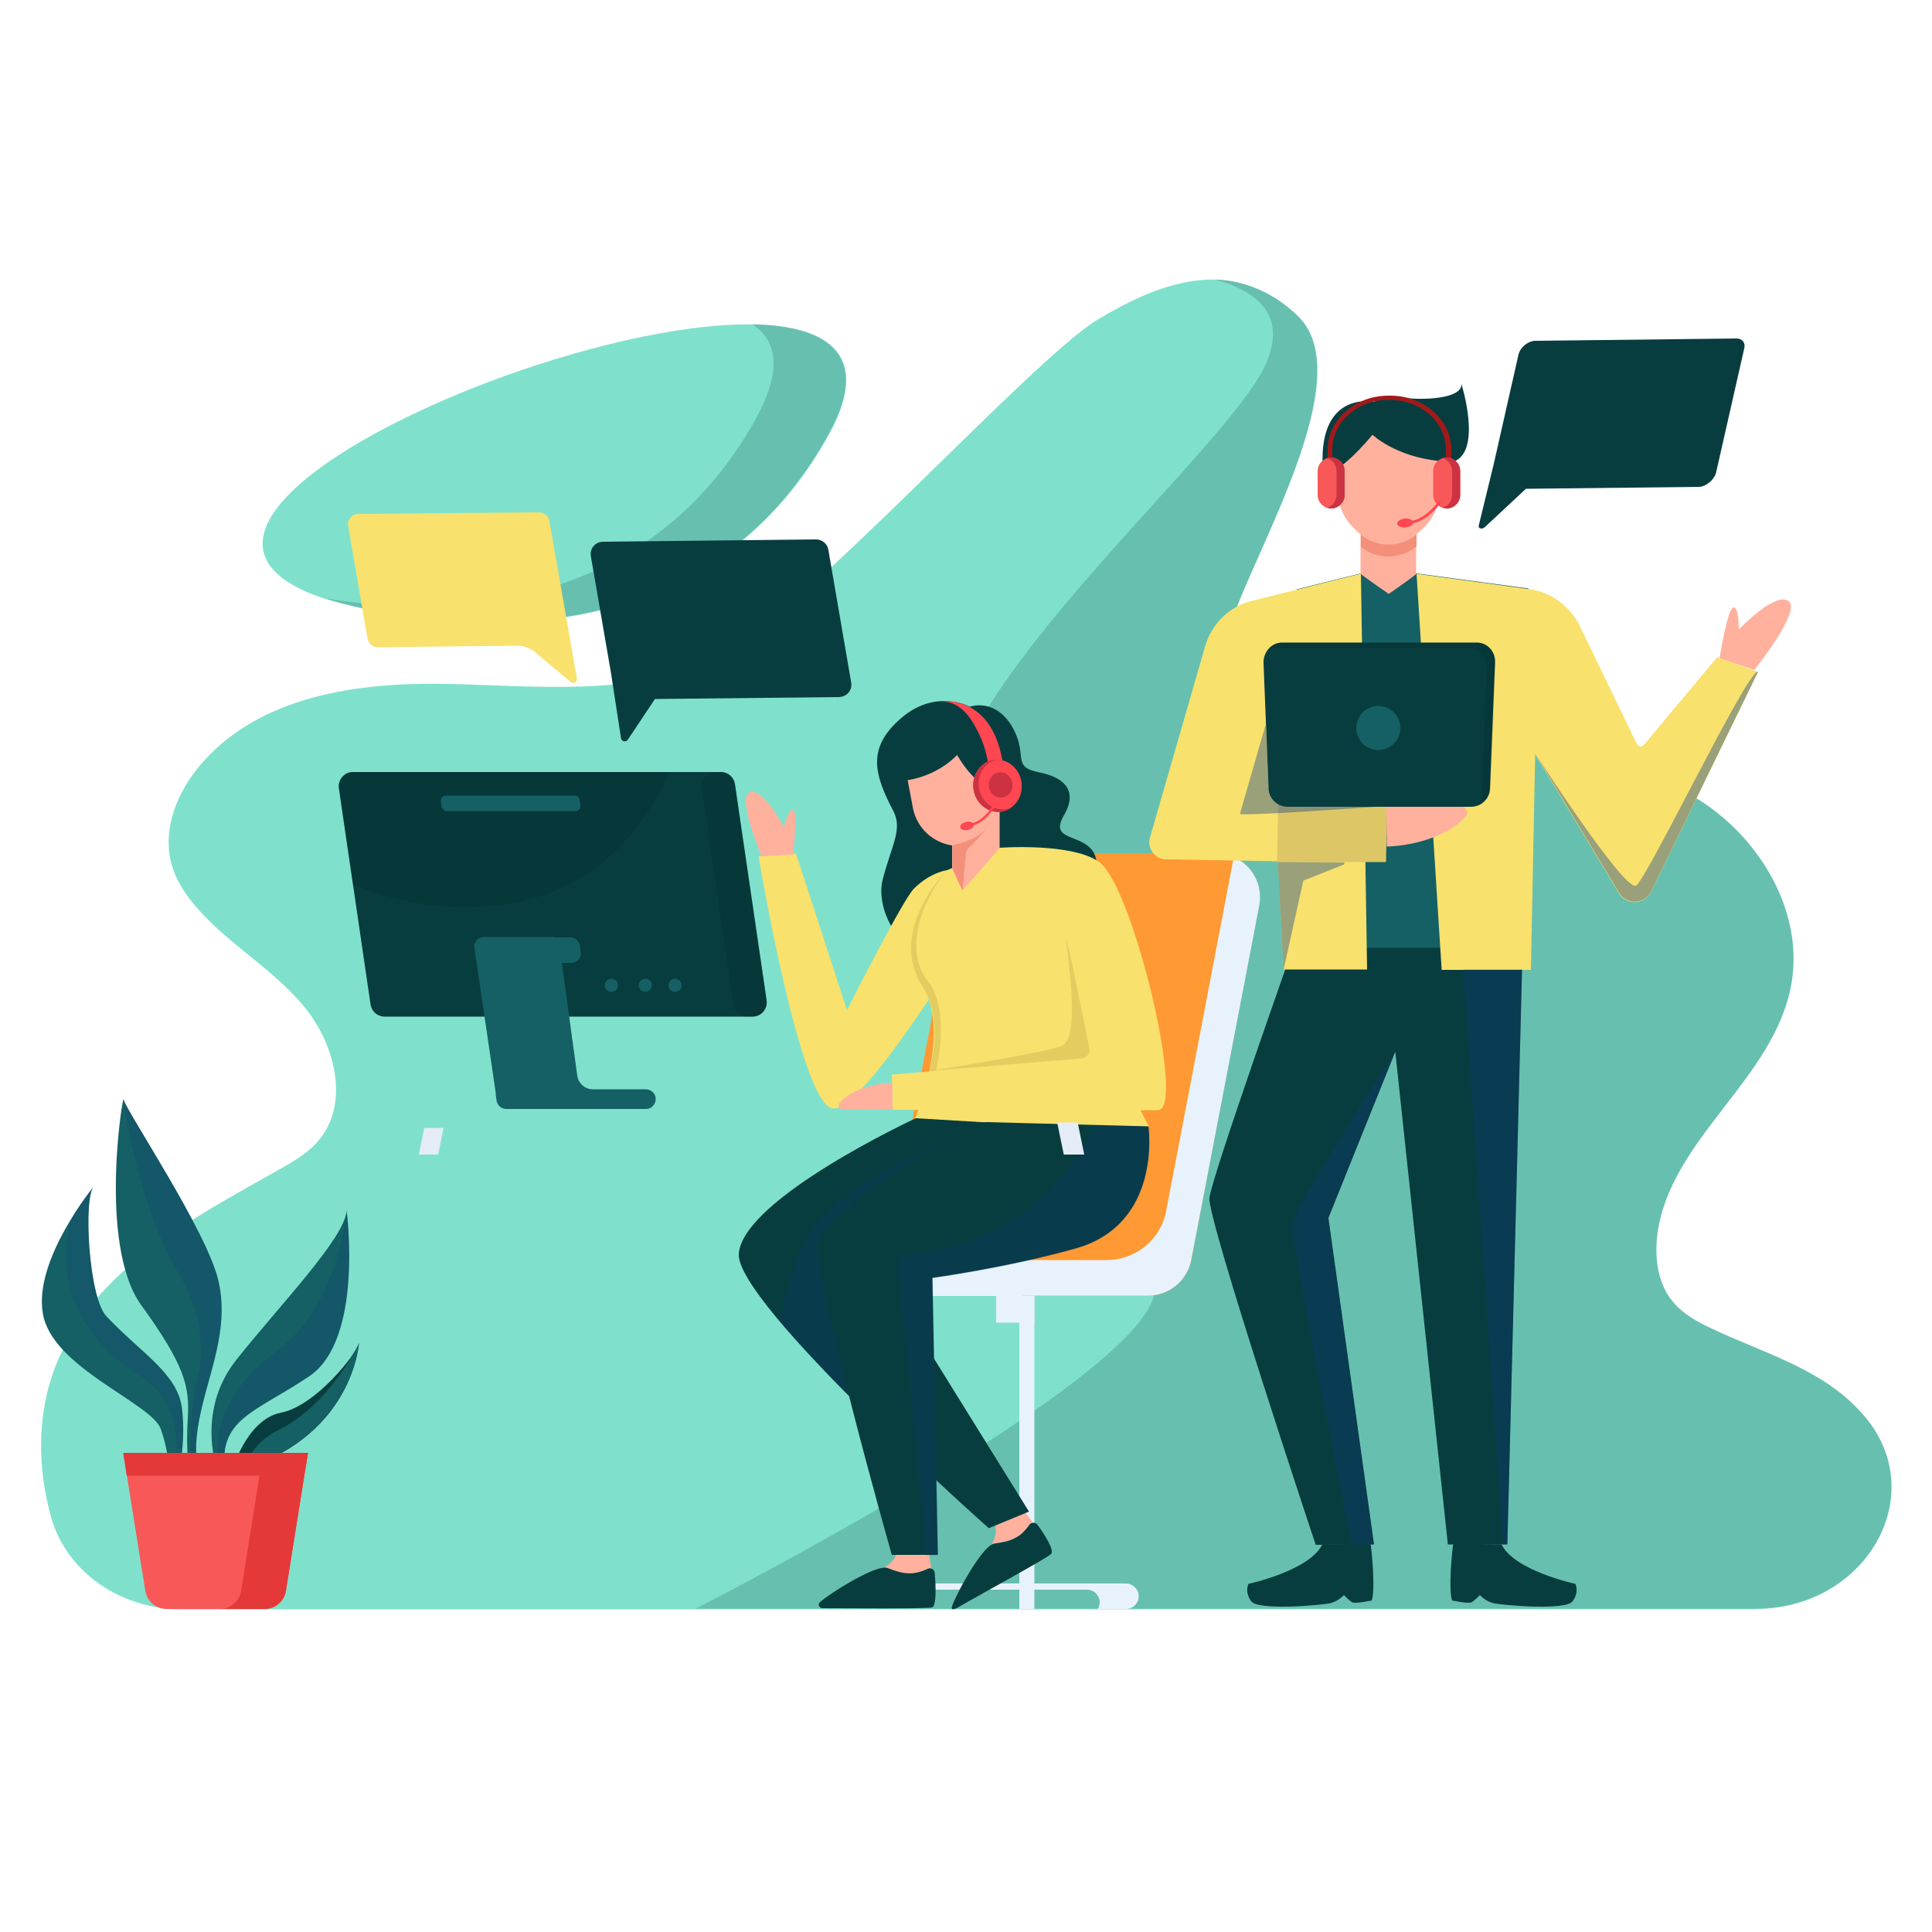 <?xml version="1.0" encoding="utf-8"?>
<!-- Generator: Adobe Illustrator 24.1.1, SVG Export Plug-In . SVG Version: 6.00 Build 0)  -->
<svg version="1.1" xmlns="http://www.w3.org/2000/svg" xmlns:xlink="http://www.w3.org/1999/xlink" x="0px" y="0px" viewBox="0 0 500 500" style="enable-background:new 0 0 500 500;" xml:space="preserve">
    <style type="text/css">
    .st0 {
        fill: transparent;
    }

    .st1 {
        opacity: 0.5;
    }

    .st2 {
        fill: #00C49A;
    }

    .st3 {
        opacity: 0.2;
        fill: #083D40;
    }

    .st4 {
        opacity: 0.5;
        fill: #00C49A;
    }

    .st5 {
        fill: #156064;
    }

    .st6 {
        opacity: 0.2;
        fill: #0E367C;
    }

    .st7 {
        opacity: 0.2;
    }

    .st8 {
        fill: #0E367C;
    }

    .st9 {
        fill: #083D40;
    }

    .st10 {
        fill: #F95858;
    }

    .st11 {
        fill: #E53838;
    }

    .st12 {
        fill: #E8F2FC;
    }

    .st13 {
        fill: #FF9933;
    }

    .st14 {
        opacity: 0.2;
        fill: #032121;
    }

    .st15 {
        fill: #F8E16C;
    }

    .st16 {
        opacity: 0.4;
        fill: #C6AF4E;
    }

    .st17 {
        fill: #FFB19E;
    }

    .st18 {
        fill: #FF4751;
    }

    .st19 {
        fill: #CC3241;
    }

    .st20 {
        fill: #F48F7A;
    }

    .st21 {
        fill: #E4EDF7;
    }

    .st22 {
        fill: #DDC666;
    }

    .st23 {
        opacity: 0.41;
        fill: #13448C;
    }

    .st24 {
        opacity: 0.32;
        fill: #0E367C;
    }

    .st25 {
        fill-rule: evenodd;
        clip-rule: evenodd;
        fill: #FFB19E;
    }

    .st26 {
        fill-rule: evenodd;
        clip-rule: evenodd;
        fill: #083D40;
    }

    .st27 {
        fill-rule: evenodd;
        clip-rule: evenodd;
        fill: #F48F7A;
    }

    .st28 {
        fill: #A31919;
    }
    </style>
    <g id="BACKGROUND">
        <rect class="st0" width="500" height="500" />
    </g>
    <g id="OBJECTS">
        <g>
            <g class="st1">
                <path class="st2" d="M454.4,416.4c28.1,0,45.2-28.8,28.6-49.3c-0.3-0.4-0.7-0.9-1.1-1.3c-10.1-11.5-25.5-15.6-39-22
				c-3.8-1.8-7.5-3.8-10.2-7.2c-3.7-4.6-4.5-11.1-3.8-17c3.2-24.9,30.3-40.2,34.7-64.9c3.3-18.7-8.1-37.6-23.6-47.5
				c-15.5-9.9-34.2-12.4-52.3-13.1c-18.1-0.8-36.5-0.1-54.1-4.5c-4.7-1.2-9.5-2.8-12.6-6.6c-3.6-4.3-4.3-10.4-3.8-16.1
				c1.5-15.2,36.2-67.6,18.9-84.9c-6.8-6.8-16.1-10.5-25.5-9.5c-9.3,0.9-18.1,5.2-26.2,10c-17.3,10.2-77.6,77.7-99.2,87.9
				c-21.3,10-45.8,7.1-69.2,6.6c-23.4-0.5-49.3,3-64.6,21.5c-5.4,6.6-9.1,15.4-7.3,23.9c1.1,5.3,4.3,9.8,7.9,13.7
				c8.2,8.9,18.9,15,26.6,24.3c7.8,9.3,11.8,24.1,4.6,33.8c-2.8,3.8-6.9,6.2-11,8.5c-22.5,12.7-47.8,25.7-57.7,50.5
				c-5,12.6-4.9,26.6-1.2,39.7c4,13.9,17.8,23.6,33.8,23.6H454.4z" />
            </g>
            <path class="st3" d="M481.9,365.8c-10.1-11.5-25.5-15.6-39-22c-3.8-1.8-7.5-3.8-10.2-7.2c-3.7-4.6-4.5-11.1-3.8-17
			c3.2-24.9,30.3-40.2,34.7-64.9c3.3-18.7-8.1-37.6-23.6-47.5c-15.5-9.9-34.2-12.4-52.3-13.1c-18.1-0.8-36.5-0.1-54.1-4.5
			c-4.7-1.2-9.5-2.8-12.6-6.6c-3.6-4.3-4.3-10.4-3.8-16.1c1.5-15.2,36.2-67.6,18.9-84.9c-5.9-5.9-13.7-9.5-21.8-9.7
			c11,3,19,9.3,13.2,22.1c-13.5,29.7-138.8,128.5-50.8,138.2c88,9.7-57.8,88,8.6,93.4c50.7,4.1-53.3,63.5-105.2,90.3h274.3
			c28.1,0,45.2-28.8,28.6-49.3C482.6,366.7,482.3,366.2,481.9,365.8z" />
            <path class="st4" d="M82.7,154.5c0,0,91.2,31.4,131.8-42S6.1,127.2,82.7,154.5z" />
            <path class="st3" d="M194.7,83.9c6.5,4.3,7.7,12,1,24.3C167,160.1,113,159.6,83.8,154.8c10.6,3.3,92.7,26.2,130.6-42.4
			C225.6,92.2,214.7,84.3,194.7,83.9z" />
            <path class="st5" d="M52.6,382.6c0,0-3.3-3.1-1.1-14.9c2.2-11.8,7.9-23.1,5.1-35.9C53.9,319,32.1,286.7,32,284.5
			c-0.1-2.1-6.7,37.5,4.5,53.2c11.3,15.6,12.6,21.1,12.1,29.3c-0.5,8.2,0.1,14.8,1.4,16.8L52.6,382.6z" />
            <path class="st6" d="M50.6,358.9c-1.3,5.3-2.1,18.5,0,21.6c0.2,0.3,0.5,0.1,0.8-0.4c-0.6-2.2-1.1-6,0.1-12.4
			c2.2-11.8,7.9-23.1,5.1-35.9C53.9,319,32.1,286.7,32,284.5c0,0,3.3,26.9,14.4,45.4C54.3,343.2,51.9,353.6,50.6,358.9z" />
            <path class="st5" d="M56.6,381.8c0,0-6.4-16,4.5-29.8c10.9-13.8,28.2-31.6,28.6-38.7c0,0,4.5,33.4-9.7,42.9
			c-14.1,9.5-24,11-21.6,25.5L56.6,381.8z" />
            <path class="st6" d="M71.9,349.4c-15.8,11.5-17,24.7-14.6,30.8c0.2,0.5,0.6,0.8,1,0.9c-2.1-14.1,7.7-15.7,21.7-25
			c14.1-9.5,9.7-42.9,9.7-42.9S87.6,338,71.9,349.4z" />
            <path class="st5" d="M46.1,382.1c0,0,2.1-8.5,1-17.6c-1.1-9.1-10.6-14.3-19.6-23.9c-4.6-5-6-31.2-3.1-33.7
			c0,0-15.8,19.1-13.3,33.1c2.4,14,28.1,23.1,30.5,29.8c2.4,6.8,2.2,12.4,2.2,12.4L46.1,382.1z" />
            <g class="st7">
                <path class="st8" d="M19,314.4c-5.2,14.1,0.1,31.2,17.4,41.8c12.7,7.8,8.7,24.1,8.7,24.1l2.1-6.4c0.2-2.8,0.2-6-0.2-9.3
				c-1.1-9.1-10.6-14.3-19.6-23.9c-4.4-4.8-5.8-29.4-3.4-33.3C23.4,308.1,21.3,310.8,19,314.4z" />
                <path class="st8" d="M24.1,307.2c0.2-0.2,0.3-0.4,0.3-0.4C24.3,307,24.2,307.1,24.1,307.2z" />
            </g>
            <path class="st9" d="M59.9,381.1c0,0,3.7-13.7,12.8-15.5c9.1-1.8,19.6-15.3,20.2-18C92.9,347.5,91.4,373,59.9,381.1z" />
            <path class="st5" d="M72.2,370c-5.6,2.8-7.9,6.6-8.8,10c28-9,29.5-32.5,29.5-32.5c-0.1,0.5-0.6,1.5-1.4,2.7
			C88.8,355,82.1,365.1,72.2,370z" />
            <path class="st10" d="M79.7,376H31.9l5.7,35.7c0.4,2.7,2.8,4.7,5.5,4.7h25.4c2.7,0,5.1-2,5.5-4.7L79.7,376z" />
            <polygon class="st11" points="78.7,381.9 79.7,376 31.9,376 32.8,381.9 		" />
            <path class="st11" d="M68.1,376l-5.7,35.7c-0.4,2.7-2.8,4.7-5.5,4.7h11.6c2.7,0,5.1-2,5.5-4.7l5.7-35.7H68.1z" />
            <g>
                <rect x="257.8" y="335.1" class="st0" width="9.9" height="81.3" />
                <rect x="263.8" y="335.1" class="st12" width="3.9" height="81.3" />
                <path class="st0" d="M291.3,409.8H237c-1.8,0-3.3,1.5-3.3,3.3l0,0c0,1.8,1.5,3.3,3.3,3.3h54.4c1.8,0,3.3-1.5,3.3-3.3l0,0
				C294.7,411.3,293.2,409.8,291.3,409.8z" />
                <path class="st12" d="M291.3,409.8H237c-1.2,0-2.3,0.7-2.8,1.6h47.1c1.8,0,3.3,1.5,3.3,3.3c0,0.6-0.2,1.2-0.5,1.7h7.3
				c1.8,0,3.3-1.5,3.3-3.3C294.7,411.3,293.2,409.8,291.3,409.8z" />
                <rect x="257.8" y="335.1" class="st12" width="9.9" height="7.2" />
                <path class="st13" d="M319.3,221.8c-1.4-0.6-3-1-4.6-1h-56c-5.5,0-10.2,3.9-11.2,9.3l-17.5,91.7c-0.3,1.5-0.3,2.9,0,4.3
				c0,0,0,0.1,0,0.1h-15.6c-2.6,0-4.6,2.1-4.6,4.6c0,2.6,2.1,4.6,4.6,4.6h50.3v-0.1h32.4c5.5,0,10.2-3.9,11.2-9.3l17.5-91.7
				C326.9,228.9,323.9,223.8,319.3,221.8z" />
                <path class="st12" d="M325.9,234.3L308.3,326c-1,5.4-5.7,9.3-11.2,9.3h-32.4v0.1h-50.3c-2.6,0-4.6-2.1-4.6-4.6
				c0-2.6,2.1-4.6,4.6-4.6H230c0,0,0-0.1,0-0.1c0.1,0,0.3,0,0.4,0h56c7.5,0,14-5.3,15.4-12.7l17.5-91.6
				C323.9,223.8,326.9,228.9,325.9,234.3z" />
                <path class="st0" d="M301.9,312.8l-0.1,0.5c-1.4,7.4-7.9,12.7-15.4,12.7h-56c-0.1,0-0.3,0-0.4,0c0,0,0,0.1,0,0.1h-15.6
				c-2.3,0-4.2,1.7-4.6,3.9v-12.5c0,0,0-0.1,0-0.1c-0.4-2.5,1.7-4.7,4.2-4.7H301.9z" />
                <path class="st0" d="M319.3,221.8l-17.5,91.6c-1.4,7.4-7.9,12.7-15.4,12.7h-56c-0.1,0-0.3,0-0.4,0c-0.3-1.4-0.3-2.8,0-4.3
				l17.5-91.7c1-5.4,5.7-9.3,11.2-9.3h56C316.3,220.8,317.9,221.1,319.3,221.8z" />
            </g>
            <path class="st9" d="M186.6,199.8H91.3c-2.2,0-3.9,2-3.6,4.2l8.2,56c0.3,1.8,1.8,3.1,3.6,3.1h95.3c2.2,0,3.9-2,3.6-4.2l-8.2-56
			C189.9,201.1,188.4,199.8,186.6,199.8z" />
            <path class="st14" d="M173.3,199.8h-82c-2.2,0-3.9,2-3.6,4.2l3.6,24.8c8.8,3.8,18.7,6,29.3,6C148,234.7,164.1,220.2,173.3,199.8z" />
            <g>
                <path class="st5" d="M143.4,242.5h-12.2h-5.9c-1.6,0-2.8,1.4-2.5,2.9l5.5,37.5c0,0.1,0,0.2,0,0.4l0.2,1.5
				c0.2,1.3,1.3,2.2,2.5,2.2h5.9h11.9L143.4,242.5z" />
                <path class="st5" d="M169.7,284.4c0-1.4-1.2-2.5-2.6-2.5h-13.7c-2,0-3.7-1.5-4-3.5l-4-29.2h2.4c1.6,0,2.8-1.4,2.5-2.9l-0.2-1.5
				c-0.2-1.3-1.3-2.2-2.5-2.2l-4.7,0c-2.2,0-3.8,1.9-3.5,4l5,37.2c0.2,1.9,1.8,3.2,3.7,3.2l19.1,0
				C168.6,287,169.7,285.8,169.7,284.4L169.7,284.4z" />
            </g>
            <g>
                <path class="st5" d="M159.9,255c0,0.9-0.8,1.7-1.7,1.7c-0.9,0-1.7-0.8-1.7-1.7c0-0.9,0.8-1.7,1.7-1.7
				C159.2,253.3,159.9,254,159.9,255z" />
                <path class="st5" d="M168.7,255c0,0.9-0.8,1.7-1.7,1.7c-0.9,0-1.7-0.8-1.7-1.7c0-0.9,0.8-1.7,1.7-1.7
				C167.9,253.3,168.7,254,168.7,255z" />
                <circle class="st5" cx="174.7" cy="255" r="1.7" />
            </g>
            <path class="st14" d="M184.8,225.8l5,34.2c0.3,1.8,1.8,3.1,3.6,3.1h1.4c2.2,0,3.9-2,3.6-4.2l-8.2-56c-0.3-1.8-1.8-3.1-3.6-3.1
			h-1.4c-2.2,0-3.9,2-3.6,4.2L184.8,225.8" />
            <g>
                <path class="st5" d="M148.7,205.9h-33.3c-0.8,0-1.4,0.7-1.3,1.5l0.2,1.4c0.1,0.6,0.7,1.1,1.3,1.1h33.3c0.8,0,1.4-0.7,1.3-1.5
				L150,207C149.9,206.4,149.4,205.9,148.7,205.9z" />
            </g>
            <path class="st9" d="M283.8,223c-1.1-8.1-12.9-4.3-8.5-11.9c4.1-7-0.7-10.1-6.3-11.2c-7.2-1.4-3.1-4.2-6.6-11
			c-4.5-8.6-11.4-6-11.4-6s-8.6-4.7-17.5,2.7c-9.3,7.8-7.3,14.8-2.3,24.3c2.5,4.8-0.6,9.1-2.8,17.9c-2.6,10.6,10.5,32,38.5,17.5
			C277.8,239.8,284.4,227.3,283.8,223z" />
            <path class="st15" d="M245.1,225.2c0,0-4.3,0.5-8.6,4.8c-2.9,2.9-17.3,31.4-17.3,31.4L206,220.9l-9.7,0.7c0,0,10.9,65.1,19.4,65.3
			c8,0.1,33.5-42.1,33.5-42.1L245.1,225.2z" />
            <path class="st15" d="M272.4,242.3l8.5,31.7l-50.1,4.1l0.2,9.1c0,0,57.8,0.3,68.7,0.1c7.3-0.1-6.4-57.5-15.1-64.1
			c-6.9-5.2-25.9-3.8-25.9-3.8l-13.6,5.8c0,0-15.7,15.6-6.3,30.3c7.4,11.6-2,34-2,34l32,1.9l28.6,0.3L272.4,242.3z" />
            <path class="st16" d="M240.5,277.3l1.8-0.3c1.7-7.5,2-17.8-1.9-22.7c-7.8-9.8,0.2-23.9,4.7-29.1h0c-0.7,0.7-15.5,15.9-6.3,30.2
			C243.1,262.3,242.1,271.2,240.5,277.3z" />
            <path class="st17" d="M230.9,280.2c-5.3,0.2-11,2.1-13.6,5.2c-0.6,0.7-0.1,1.8,0.8,1.8H231L230.9,280.2z" />
            <g>
                <path class="st17" d="M258.7,208.8v10.7l-9.6,11l-0.1-0.1l-2.6-5.6v-6c-4.8-0.7-9-4.3-10.1-9.5l-1.4-7.4c0,0,7.2-0.8,12.8-6.5
				c0,0,1.7,3.1,4.2,5.6c1.8,1.8,4.2,2.2,5.2,3.2C258.4,205.3,258.8,207,258.7,208.8z" />
                <path class="st18" d="M256,199.5c0,0-0.4-4.5-2.1-8.4c-2-4.4-4.7-9.6-10.5-9.6c0,0,13.9-2.2,16.3,17.2L256,199.5z" />
                <g>
                    <path class="st18" d="M264.4,202.7c-0.4-3.7-3.5-6.4-7-6.1c-3.4,0.4-5.9,3.7-5.5,7.4c0.4,3.7,3.5,6.4,7,6.1
					C262.3,209.7,264.8,206.4,264.4,202.7z" />
                    <path class="st19" d="M260,209.4c-3.3,0.4-6.3-2.3-6.7-5.8c-0.4-3.3,1.7-6.3,4.6-7c-0.2,0-0.3,0-0.5,0c-3.4,0.4-5.9,3.7-5.5,7.4
					c0.4,3.7,3.5,6.4,7,6.1c1.1-0.1,2-0.5,2.9-1.1C261.2,209.2,260.6,209.4,260,209.4z" />
                    <path class="st19" d="M262,202.8c-0.2-1.8-1.7-3.1-3.4-2.9c-1.7,0.2-2.9,1.8-2.7,3.6c0.2,1.8,1.7,3.1,3.4,2.9
					C261,206.3,262.2,204.7,262,202.8z" />
                </g>
                <path class="st20" d="M255.5,214.2c-0.4,0.5-2.7,3.4-4.5,4.9c-0.7,0.6-1.1,1.5-1.1,2.5l-0.8,8.8l-2.6-5.6v-6l0.1-0.1
				C246.5,218.7,252.5,217.8,255.5,214.2z" />
                <g>
                    <path class="st18" d="M251.4,213.7l-0.1-0.6c3.5-0.6,6.1-5.3,6.1-5.4l0.5,0.3C257.8,208.3,255.2,213.1,251.4,213.7z" />
                    <path class="st18" d="M252,213.4c-0.1-0.6-1-0.9-1.9-0.7c-1,0.2-1.7,0.8-1.6,1.4c0.1,0.6,1,0.9,1.9,0.7
					C251.4,214.6,252.1,214,252,213.4z" />
                </g>
            </g>
            <path class="st17" d="M205.2,221.2c0,0,1.4-11.2,0.1-11.6c-1.2-0.4-2.5,4.4-2.5,4.4s-5.2-10.1-8.7-9c-3.6,1.1,3,16.6,3,16.6
			L205.2,221.2z" />
            <path class="st16" d="M240.4,277.2l39.5-3.3c1.4-0.1,2.3-1.4,2-2.7c-1.5-7.4-5.7-28.5-5.9-27.9c-0.3,0.8,4,24.9-1.1,27.3
			C271.5,272.3,240.4,277.2,240.4,277.2z" />
            <path class="st17" d="M267.3,394c-0.3,0.1-0.6,0.2-0.8,0.5c-2.5,3.5-4.7,4.3-9.1,4.9c-0.3,0-0.5,0.1-0.8,0.3
			c0.3-0.5,1.8-2.9,0.8-5.1c-1.1-2.4-2.5-4.2-2.5-4.2l6.4-3.8C261.3,386.6,265.2,391.1,267.3,394z" />
            <path class="st9" d="M272,402.2c-1.1,1.1-19.5,11.1-23.9,13.7c-0.5,0.3-1.6,0.9-1.8,0.3c-0.3-0.9,7.6-16.2,11-16.7
			c4.4-0.6,6.6-1.4,9.1-4.9c0.5-0.7,1.6-0.7,2.1,0C270.4,397.2,273,401.3,272,402.2z" />
            <path class="st9" d="M237,289.4c0,0-44.6,20.7-45.8,35c-1.1,12.7,64.7,71.1,64.7,71.1l10.4-4.3l-36-58c0,0,38.1-18.8,47.4-41.4
			L237,289.4z" />
            <path class="st6" d="M208.6,320.6c-3,5.8-5.2,13.9-6.8,21.3c5,6,11.4,12.7,18,19.4c-4.9-19.2-9.2-38.5-7.7-41.2
			c2.8-5.3,21.7-19.2,35.1-26.2C247.2,293.9,215.6,307.1,208.6,320.6z" />
            <path class="st17" d="M241,406c-0.3-0.1-0.6-0.1-0.9,0.1c-3.9,1.8-6.2,1.5-10.4-0.2c-0.2-0.1-0.5-0.2-0.9-0.2c0.5-0.3,3-1.7,3.2-4
			c0.2-2.7-0.1-4.9-0.1-4.9l7.5-0.2C239.4,396.6,240.6,402.5,241,406z" />
            <path class="st9" d="M241.2,416c-1.5,0.4-23.2,0.2-28.3,0.2c-0.6,0-1.1-0.5-1-1.2c0.2-0.9,14.6-10.4,17.8-9.2
			c4.1,1.6,6.5,2,10.4,0.2c0.8-0.4,1.8,0.2,1.8,1.1C242.2,410.3,242.4,415.7,241.2,416z" />
            <path class="st9" d="M297.2,291.5c0,0,3.7,25.3-18.9,31.6c-17.8,5-37,7.6-37,7.6l1.4,71.7h-11.9c0,0-21.8-76.6-18.8-82.3
			c3.5-6.5,31.3-26.2,43.2-29.7L297.2,291.5z" />
            <path class="st6" d="M241.4,330.8c0,0,19.1-2.6,37-7.6c22.6-6.4,18.9-31.6,18.9-31.6l-14-0.4c-4.2,9.1-17.9,31.5-51.1,33.9
			l7.5,77.4h3.1L241.4,330.8z" />
            <g>
                <g>
                    <polygon class="st0" points="94.1,416.5 89.1,416.4 109.8,291.9 114.8,291.9 				" />
                    <polygon class="st0" points="299.3,416.4 304.6,416.5 278.9,290.5 273.6,290.5 				" />
                </g>
                <g>
                    <polygon class="st21" points="113.4,298.8 114.8,291.9 109.8,291.9 108.4,298.8 				" />
                    <polygon class="st21" points="280.6,298.8 278.9,290.5 273.6,290.5 275.3,298.8 				" />
                </g>
                <path class="st0" d="M309.1,287.1H84.4c-1.4,0-2.5,1.1-2.5,2.5l0,0c0,1.4,1.1,2.5,2.5,2.5h224.7c1.4,0,2.5-1.1,2.5-2.5l0,0
				C311.7,288.2,310.5,287.1,309.1,287.1z" />
            </g>
            <path class="st9" d="M220.3,176.7l-5.9-34.3c-0.2-1.6-1.6-2.8-3.2-2.8l-55.1,0.6c-2,0-3.5,1.7-3.2,3.7l5.2,30.1l2.6,17
			c0.1,0.9,1.3,1.2,1.8,0.4l7-10.5l47.5-0.5C219.1,180.4,220.6,178.7,220.3,176.7z" />
            <g>
                <g>
                    <path class="st0" d="M200.8,150.3h-31.9c-0.5,0-1,0.5-0.9,1l0.2,0.9c0.1,0.4,0.4,0.7,0.9,0.7h31.9c0.5,0,1-0.5,0.9-1l-0.2-0.9
					C201.6,150.6,201.2,150.3,200.8,150.3z" />
                </g>
                <g>
                    <path class="st0" d="M201.8,158.8h-31.9c-0.5,0-1,0.5-0.9,1l0.2,0.9c0.1,0.4,0.4,0.7,0.9,0.7H202c0.5,0,1-0.5,0.9-1l-0.2-0.9
					C202.6,159.1,202.3,158.8,201.8,158.8z" />
                </g>
                <g>
                    <path class="st0" d="M194.2,168l-14.8,0c-0.5,0-1,0.5-0.9,1l0.2,0.9c0.1,0.4,0.4,0.7,0.9,0.7l14.8,0c0.5,0,1-0.5,0.9-1l-0.2-0.9
					C195,168.3,194.7,168,194.2,168z" />
                </g>
            </g>
            <path class="st9" d="M444.1,122.4l7.3-32.2c0.4-1.5-0.5-2.6-2-2.6l-52,0.6c-1.9,0-3.9,1.6-4.4,3.5l-6.4,28.3l-3.9,16
			c-0.2,0.8,0.8,1.1,1.6,0.4l10.6-9.9l44.9-0.5C441.5,125.9,443.6,124.2,444.1,122.4z" />
            <g>
                <g>
                    <path class="st0" d="M434.8,98h-28.6c-0.5,0-1,0.4-1.2,0.9l-0.2,0.8c-0.1,0.4,0.1,0.7,0.5,0.7H434c0.5,0,1-0.4,1.2-0.9l0.2-0.8
					C435.4,98.3,435.2,98,434.8,98z" />
                </g>
                <g>
                    <path class="st0" d="M432.7,105.6h-28.6c-0.5,0-1,0.4-1.2,0.9l-0.2,0.8c-0.1,0.4,0.1,0.7,0.5,0.7h28.6c0.5,0,1-0.4,1.2-0.9
					l0.2-0.8C433.3,105.9,433.1,105.6,432.7,105.6z" />
                </g>
                <g>
                    <path class="st0" d="M422.6,113.8l-13.2,0c-0.5,0-1,0.4-1.2,0.9l-0.2,0.8c-0.1,0.4,0.1,0.7,0.5,0.7l13.2,0c0.5,0,1-0.4,1.2-0.9
					l0.2-0.8C423.2,114.1,423,113.8,422.6,113.8z" />
                </g>
            </g>
            <path class="st15" d="M147.7,176.5c0.7,0.6,1.8,0,1.6-0.9l-7.1-40.7c-0.2-1.3-1.4-2.3-2.7-2.3L92.8,133c-1.7,0-3,1.5-2.7,3.1
			l5,29.1c0.2,1.3,1.4,2.3,2.7,2.3l36-0.4c1.7,0,3.4,0.6,4.7,1.7L147.7,176.5z" />
            <g>
                <g>
                    <path class="st0" d="M133.1,144.7h-31.9c-0.5,0-1,0.5-0.9,1l0.2,0.9c0.1,0.4,0.4,0.7,0.9,0.7h31.9c0.5,0,1-0.5,0.9-1l-0.2-0.9
					C133.9,145,133.6,144.7,133.1,144.7z" />
                </g>
                <g>
                    <path class="st0" d="M134.2,153.2h-31.9c-0.5,0-1,0.5-0.9,1l0.2,0.9c0.1,0.4,0.4,0.7,0.9,0.7h31.9c0.5,0,1-0.5,0.9-1l-0.2-0.9
					C135,153.5,134.6,153.2,134.2,153.2z" />
                </g>
            </g>
            <path class="st9" d="M394.1,244.5l-0.2,6.4l-3.8,148.8h-15.4l-13.6-127.5c0,0,0,0,0,0l-17.3,43l11.8,84.5l-5.7,0l-9.4,0.1
			c0,0-28.1-84.3-27.5-89.8c0.6-5.4,21.7-65,21.7-65L394.1,244.5z" />
            <polygon class="st5" points="395.6,152.3 366.7,148.4 366,148.3 352.2,148.3 352.1,148.4 335.6,152.5 335.6,245.3 395.6,245.3 		
			" />
            <path class="st17" d="M445,170.4c0,0,2.1-13.1,3.6-13.2c1.5-0.1,1.4,5.7,1.4,5.7s9.2-9.7,12.8-7.4c3.7,2.4-8.8,17.9-8.8,17.9
			L445,170.4z" />
            <path class="st15" d="M352.2,148.4l1.6,102.5h-21.6l-1.5-28l-28.7-0.5c-3,0.1-5.2-2.7-4.4-5.6l14.3-49.6
			c1.7-5.8,6.3-10.3,12.1-11.7l28-7L352.2,148.4z" />
            <path class="st15" d="M455,173.9l-27.8,57.1c-1.8,3.2-6.3,3.3-8.2,0.2l-21.7-36l-1.1,55.8h-23.1l-6.5-102.5l0.1,0l29.3,4
			c5.5,0.8,10.3,4.4,12.8,9.4l14.8,30.6c0.4,0.8,1.4,0.9,1.9,0.2l18.9-22.6L455,173.9z" />
            <polygon class="st22" points="330.5,223.1 358.7,223.1 359,208.7 330.8,208.3 		" />
            <path class="st17" d="M358.9,219.1c7.9-0.3,16.4-3.1,20.4-7.8c0.9-1,0.1-2.6-1.2-2.6h-19.3L358.9,219.1z" />
            <polygon class="st23" points="347.9,223.7 347.9,223.2 330.7,223.1 332.2,250.9 337.3,227.9 		" />
            <polygon class="st24" points="393.9,250.9 390.1,399.7 389,399.7 378.7,250.9 		" />
            <path class="st23" d="M358.9,208.6c0,0-38.2,2.8-38,2l6.6-22.9l0.1,0.3l0.7,15.9C328.4,206.2,356.9,208,358.9,208.6z" />
            <path class="st23" d="M427.2,230.9l27.8-57.1l-0.1,0c-2.9,0-28.8,54-31.5,55.4c-3.1,1.5-26.1-34.2-26.1-34.2l21.7,36
			C420.9,234.2,425.4,234.1,427.2,230.9z" />
            <g>
                <path class="st9" d="M342.2,399.7c-3.3,6.8-19.1,10.2-19.1,10.2s-1.1,2,0.7,4.5c1.8,2.5,18.4,1,20.5,0.5c2.1-0.5,3.5-2.1,3.5-2.1
				s1.4,1.5,2.2,1.9c0.8,0.4,5-0.5,5-0.5c1-2.7,0-13-0.3-14.7L342.2,399.7z" />
            </g>
            <g>
                <path class="st9" d="M388.6,399.7c3.3,6.8,19.1,10.2,19.1,10.2s1.1,2-0.7,4.5c-1.8,2.5-18.4,1-20.5,0.5c-2.1-0.5-3.5-2.1-3.5-2.1
				s-1.4,1.5-2.2,1.9c-0.8,0.4-5-0.5-5-0.5c-1-2.7,0-13,0.3-14.7L388.6,399.7z" />
            </g>
            <path class="st24" d="M343.7,315.2l11.8,84.5l-5.7,0c-3.5-18.2-15.8-79-15.3-82.8c0.5-4.6,25.7-43.4,26.5-44.7L343.7,315.2z" />
            <path class="st25" d="M366.6,148.5c-2.1,1.7-7.2,5.2-7.2,5.2s-5.1-3.5-7.3-5.2l0-12.2h14.4V148.5z" />
            <path class="st25" d="M366.6,136.3v5.1c-4.2,3.5-10.3,3.5-14.4,0.1v-5.2H366.6z" />
            <path class="st26" d="M343.4,128.4h32.5l0.5-9c7.2-3,1.8-20.1,1.8-20.1c0.4,4.1-10.8,4.3-15.2,3.6c-4.4-0.7-7.5,1.1-7.5,1.1
			s-14.1-3-13.2,16.7C342.4,123.5,342.8,126.1,343.4,128.4z" />
            <g>
                <path class="st25" d="M372.4,119.3v8.1c0,3.5-1.4,6.8-4,9.2c-0.4,0.4-0.8,0.8-1.3,1.2c-4.4,4.1-11.2,4.1-15.6,0l-1.2-1.2
				c-2.5-2.4-4-5.7-4-9.2v-6.2c0,0,3.8-2.5,8.9-8.7C355.3,112.6,361,118.1,372.4,119.3z" />
                <path class="st27" d="M366.6,138.3v3.1c-4.2,3.5-10.3,3.5-14.4,0.1v-3.1C356.4,141.8,362.5,141.8,366.6,138.3z" />
                <path class="st25" d="M349.6,129.3c2.5-4-1.7-8.3-5.8-5.8c-0.3,0.2-0.6,0.5-0.8,0.8c-2.5,4,1.7,8.3,5.8,5.8
				C349.1,129.9,349.4,129.6,349.6,129.3z" />
                <path class="st25" d="M375.5,129.3c2.5-3.9-1.5-8.1-5.5-5.9c-0.5,0.3-1,0.7-1.2,1.2c-2.2,4,2,7.9,5.9,5.5
				C375.1,129.9,375.3,129.6,375.5,129.3z" />
            </g>
            <g>
                <path class="st28" d="M375.4,120.7h-1.2v-4.3c0-7.1-6.5-12.9-14.4-12.9h-0.6c-8,0-14.4,5.8-14.4,12.9v4.3h-1.2v-4.3
				c0-7.7,7-14,15.7-14h0.6c8.6,0,15.7,6.3,15.7,14V120.7z" />
                <g>
                    <g>
                        <g>
                            <path class="st10" d="M374.4,118.4L374.4,118.4c-1.9,0-3.5,1.6-3.5,3.5v6.2c0,1.9,1.6,3.5,3.5,3.5l0,0c1.9,0,3.5-1.6,3.5-3.5
							v-6.2C377.9,120,376.3,118.4,374.4,118.4z" />
                            <path class="st19" d="M374.4,118.4c-0.4,0-0.7,0.1-1,0.2c1.4,0.4,2.4,1.8,2.4,3.3v6.2c0,1.5-1,2.9-2.4,3.3
							c0.3,0.1,0.7,0.2,1,0.2c1.9,0,3.5-1.6,3.5-3.5v-6.2C377.9,120,376.3,118.4,374.4,118.4z" />
                        </g>
                        <g>
                            <path class="st10" d="M344.5,118.4L344.5,118.4c-1.9,0-3.5,1.6-3.5,3.5v6.2c0,1.9,1.6,3.5,3.5,3.5l0,0c1.9,0,3.5-1.6,3.5-3.5
							v-6.2C348,120,346.4,118.4,344.5,118.4z" />
                            <path class="st19" d="M344.5,118.4c-0.4,0-0.7,0.1-1,0.2c1.4,0.4,2.4,1.8,2.4,3.3v6.2c0,1.5-1,2.9-2.4,3.3
							c0.3,0.1,0.7,0.2,1,0.2c1.9,0,3.5-1.6,3.5-3.5v-6.2C348,120,346.4,118.4,344.5,118.4z" />
                        </g>
                    </g>
                    <g>
                        <path class="st18" d="M365,135.5l0-0.7c4-0.3,7.4-5.2,7.4-5.2l0.6,0.4C372.8,130.2,369.3,135.2,365,135.5z" />
                        <path class="st18" d="M365.7,135.2c0-0.6-1-1.1-2.1-1c-1.1,0.1-2,0.7-2,1.3c0,0.6,1,1.1,2.1,1
						C364.9,136.4,365.8,135.8,365.7,135.2z" />
                    </g>
                </g>
            </g>
            <path class="st9" d="M382.2,166.3h-50.4c-2.7,0-4.9,2.4-4.8,5.3l1.3,32.5c0.1,2.6,2.3,4.7,4.9,4.7h47.5c2.6,0,4.8-2.1,4.9-4.7
			l1.3-32.5C387.1,168.7,385,166.3,382.2,166.3z" />
            <path class="st14" d="M382.2,166.3h-50.4c-1.4,0-2.6,0.6-3.5,1.6c0.4-0.1,0.8-0.2,1.3-0.2h50.4c2.7,0,4.9,2.4,4.8,5.3l-1.3,32.5
			c0,1.2-0.6,2.3-1.3,3.1c1.9-0.6,3.4-2.4,3.5-4.5l1.3-32.5C387.1,168.7,385,166.3,382.2,166.3z" />
            <path class="st5" d="M362.4,188.4c0-3.2-2.6-5.7-5.7-5.7c-3.2,0-5.7,2.6-5.7,5.7c0,3.2,2.6,5.7,5.7,5.7
			C359.8,194.1,362.4,191.6,362.4,188.4z" />
        </g>
    </g>
    <g id="DESIGNED_BY_FREEPIK">
    </g>
</svg>